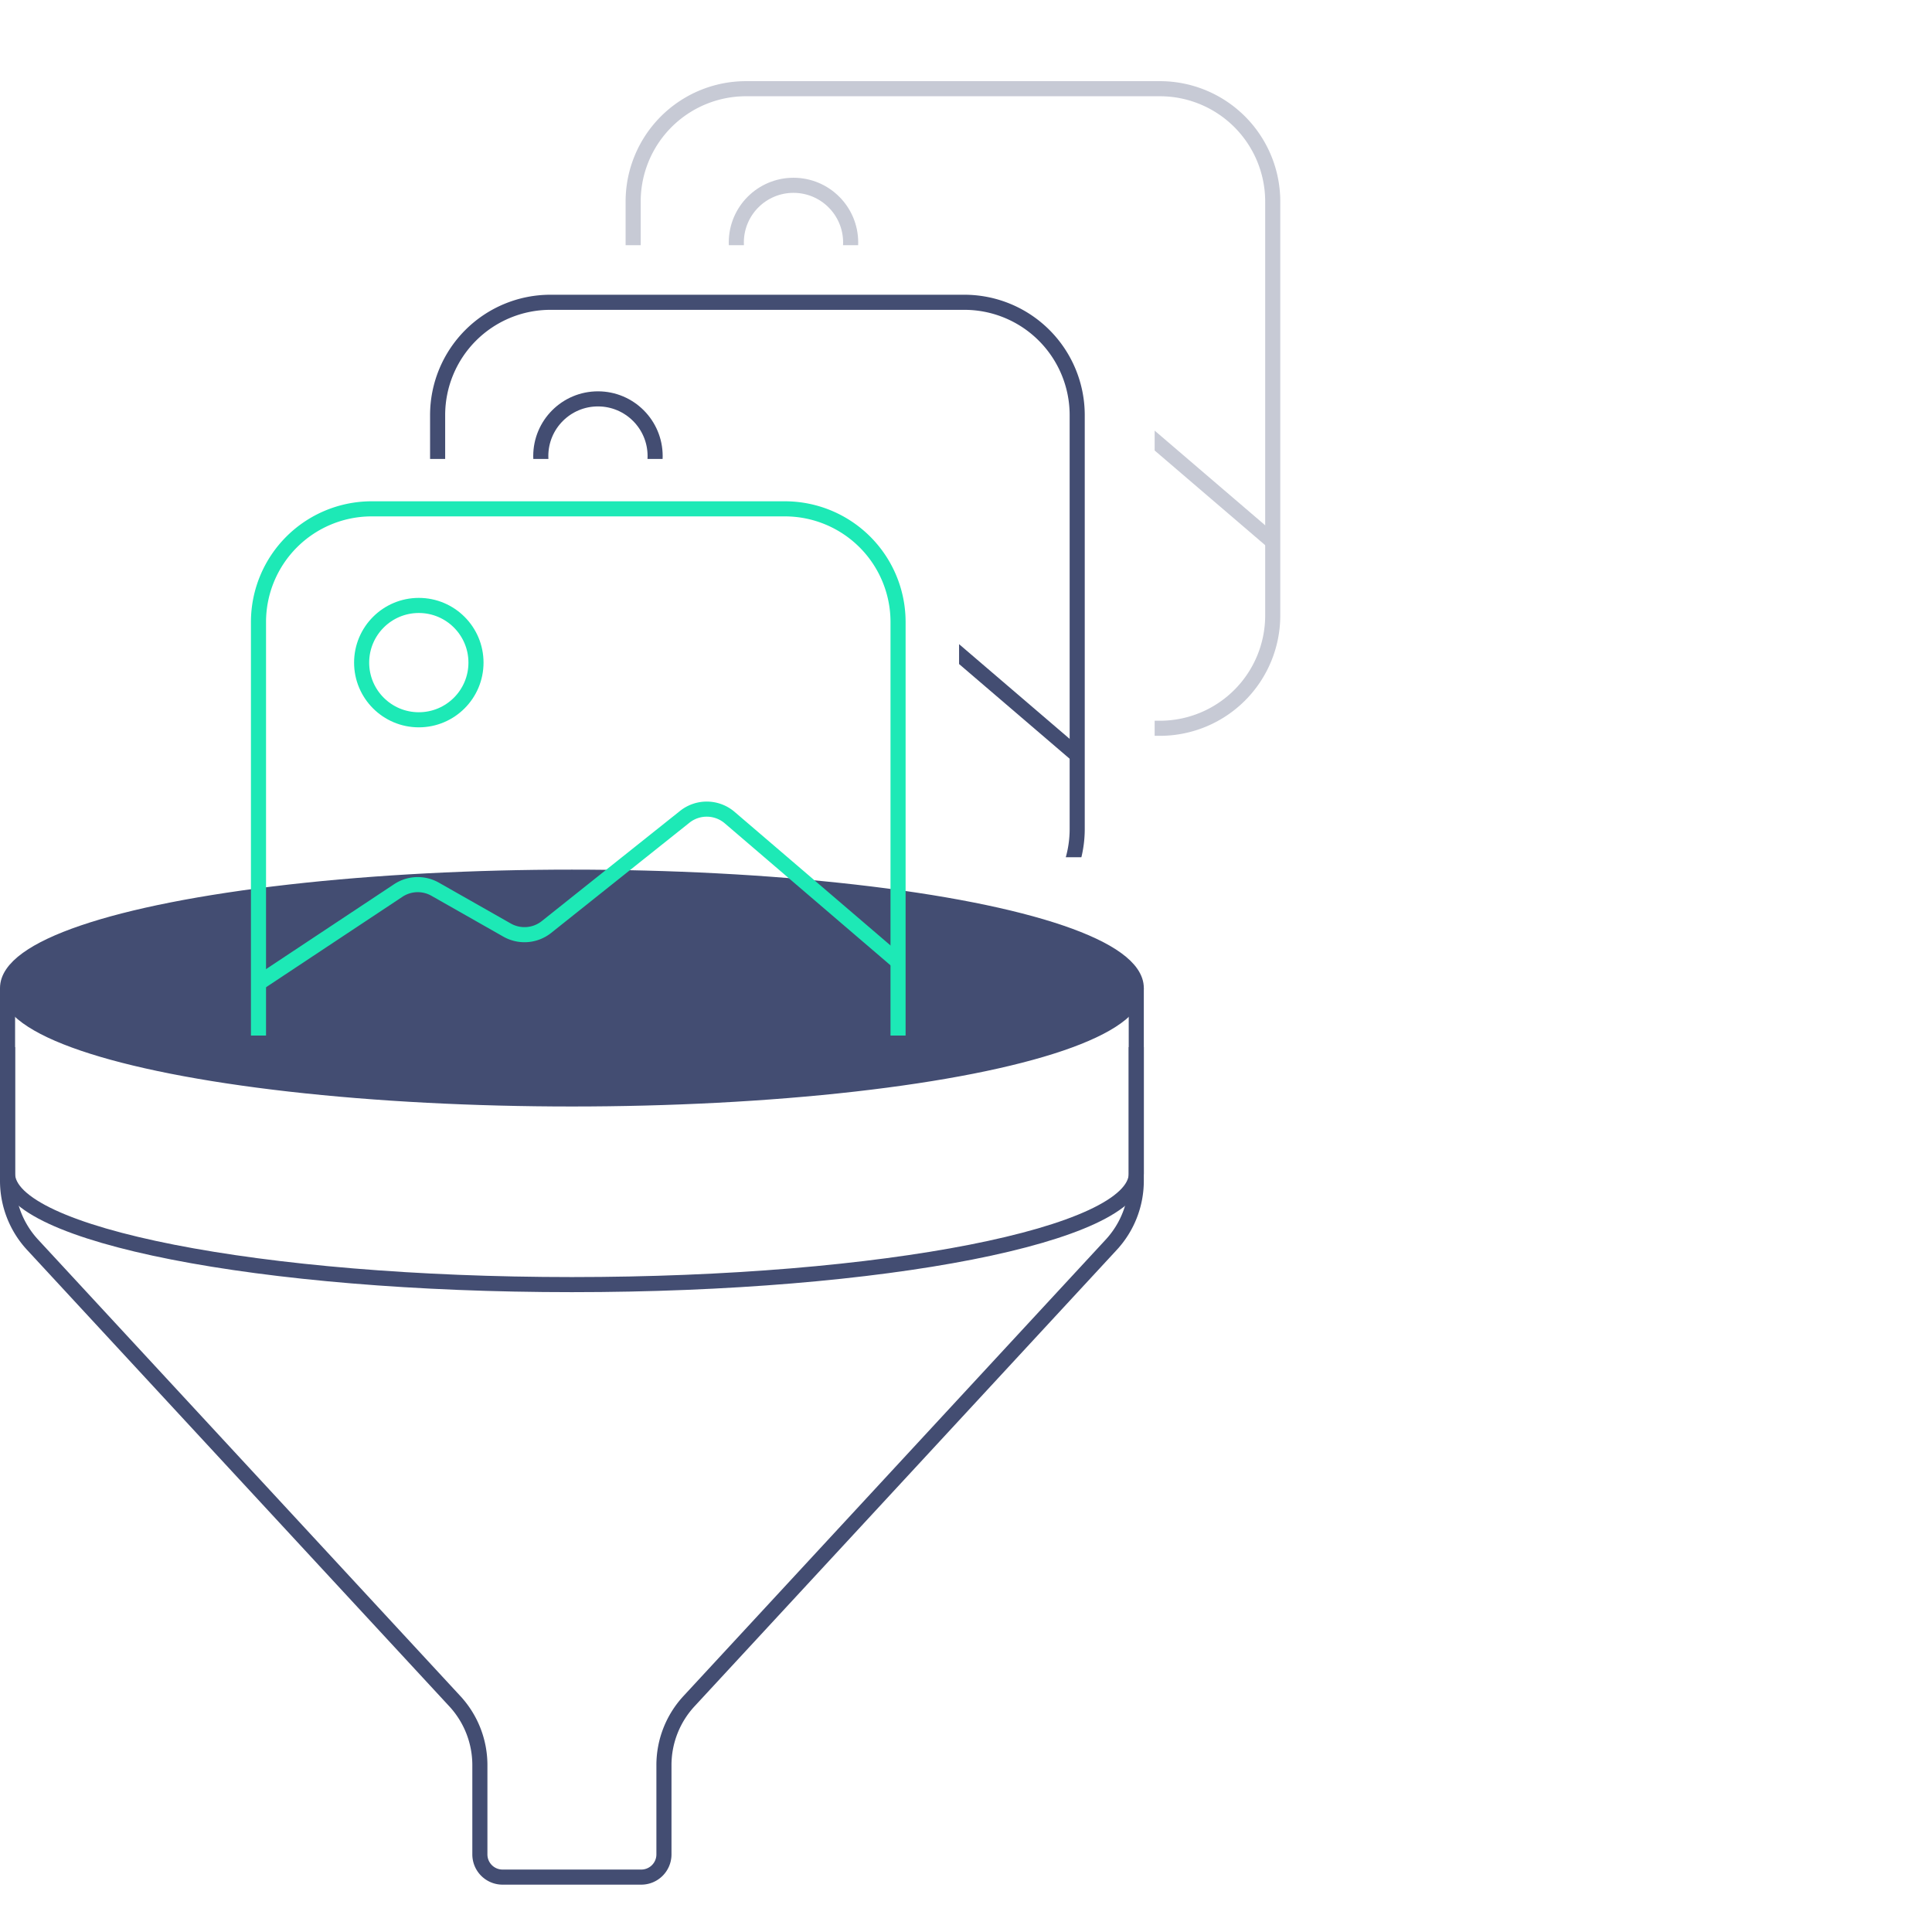 <svg xmlns="http://www.w3.org/2000/svg" xmlns:xlink="http://www.w3.org/1999/xlink" viewBox="0 0 160 160"><defs><clipPath id="a"><rect width="111.847" height="152.157" y="3.921" fill="none"/></clipPath><clipPath id="c"><polygon fill="none" points="79.426 21.608 79.426 21.782 33.173 21.782 33.173 38.008 79.426 38.008 79.426 70.992 95.654 70.993 95.654 21.608 79.426 21.608"/></clipPath><clipPath id="d"><polygon fill="none" points="95.62 3.922 95.62 4.095 49.368 4.095 49.368 20.323 95.62 20.323 95.62 63.951 111.847 63.951 111.847 3.922 95.62 3.922"/></clipPath><clipPath id="e"><rect width="54.216" height="54.217" x="51.811" y="6.721" fill="none"/></clipPath></defs><title>model-icon6</title><g clip-path="url(#a)"><g clip-path="url(#a)"><ellipse cx="47.363" cy="81.827" fill="none" stroke="#434d72" stroke-miterlimit="10" stroke-width="1.25" rx="46.738" ry="9.183"/><path fill="#434d72" d="M94.101,81.827c0,5.071-20.925,9.183-46.738,9.183-25.812,0-46.738-4.112-46.738-9.183s20.926-9.183,46.738-9.183c25.813,0,46.738,4.112,46.738,9.183"/><path fill="none" stroke="#1de9b6" stroke-miterlimit="10" stroke-width="1.25" d="M21.407,85.761V51.486a9.373,9.373,0,0,1,9.345-9.346H65.028a9.373,9.373,0,0,1,9.345,9.346v34.275"/><path fill="none" stroke="#1de9b6" stroke-miterlimit="10" stroke-width="1.25" d="M21.407,81.423l11.576-7.676a2.92,2.92,0,0,1,3.056-.105l5.955,3.383a2.923,2.923,0,0,0,3.263-.255l11.451-9.125a2.921,2.921,0,0,1,3.72.065l13.945,11.946"/><circle cx="34.684" cy="54.875" r="4.735" fill="none" stroke="#1de9b6" stroke-miterlimit="10" stroke-width="1.25"/><path fill="none" stroke="#434d72" stroke-miterlimit="10" stroke-width="1.25" d="M.625,81.827v15.376c0,5.071,20.925,9.183,46.738,9.183,25.812,0,46.738-4.112,46.738-9.183V81.827"/><path fill="none" stroke="#434d72" stroke-miterlimit="10" stroke-width="1.25" d="M94.101,86.715v11.076a7.797,7.797,0,0,1-2.073,5.294l-34.97,37.802a7.795,7.795,0,0,0-2.073,5.294v7.393a1.88,1.88,0,0,1-1.88,1.88H41.621a1.88,1.88,0,0,1-1.88-1.88v-7.393a7.795,7.795,0,0,0-2.073-5.294l-34.97-37.802a7.801,7.801,0,0,1-2.073-5.294V86.715"/></g><g clip-path="url(#c)"><path fill="none" stroke="#434d72" stroke-miterlimit="10" stroke-width="1.25" d="M45.587,25.034H79.863a9.346,9.346,0,0,1,9.346,9.346v34.275a9.345,9.345,0,0,1-9.345,9.345H45.588a9.346,9.346,0,0,1-9.346-9.346V34.379A9.345,9.345,0,0,1,45.587,25.034Z"/><path fill="none" stroke="#434d72" stroke-miterlimit="10" stroke-width="1.25" d="M36.242,64.315l11.576-7.676a2.922,2.922,0,0,1,3.056-.105l5.955,3.383a2.923,2.923,0,0,0,3.263-.255l11.451-9.125a2.921,2.921,0,0,1,3.72.066l13.945,11.945"/><circle cx="49.52" cy="37.768" r="4.735" fill="none" stroke="#434d72" stroke-miterlimit="10" stroke-width="1.25"/></g><g clip-path="url(#d)"><g opacity=".3"><g clip-path="url(#e)"><path fill="none" stroke="#434d72" stroke-miterlimit="10" stroke-width="1.25" d="M61.781,7.346h34.275a9.346,9.346,0,0,1,9.346,9.346v34.275a9.346,9.346,0,0,1-9.346,9.346h-34.275a9.346,9.346,0,0,1-9.346-9.346V16.692a9.346,9.346,0,0,1,9.346-9.346Z"/><path fill="none" stroke="#434d72" stroke-miterlimit="10" stroke-width="1.25" d="M52.436,46.629l11.576-7.676a2.92,2.92,0,0,1,3.056-.105l5.955,3.383a2.923,2.923,0,0,0,3.263-.255l11.451-9.125a2.921,2.921,0,0,1,3.72.065l13.945,11.946"/><circle cx="65.713" cy="20.081" r="4.735" fill="none" stroke="#434d72" stroke-miterlimit="10" stroke-width="1.25"/></g></g></g></g></svg>
